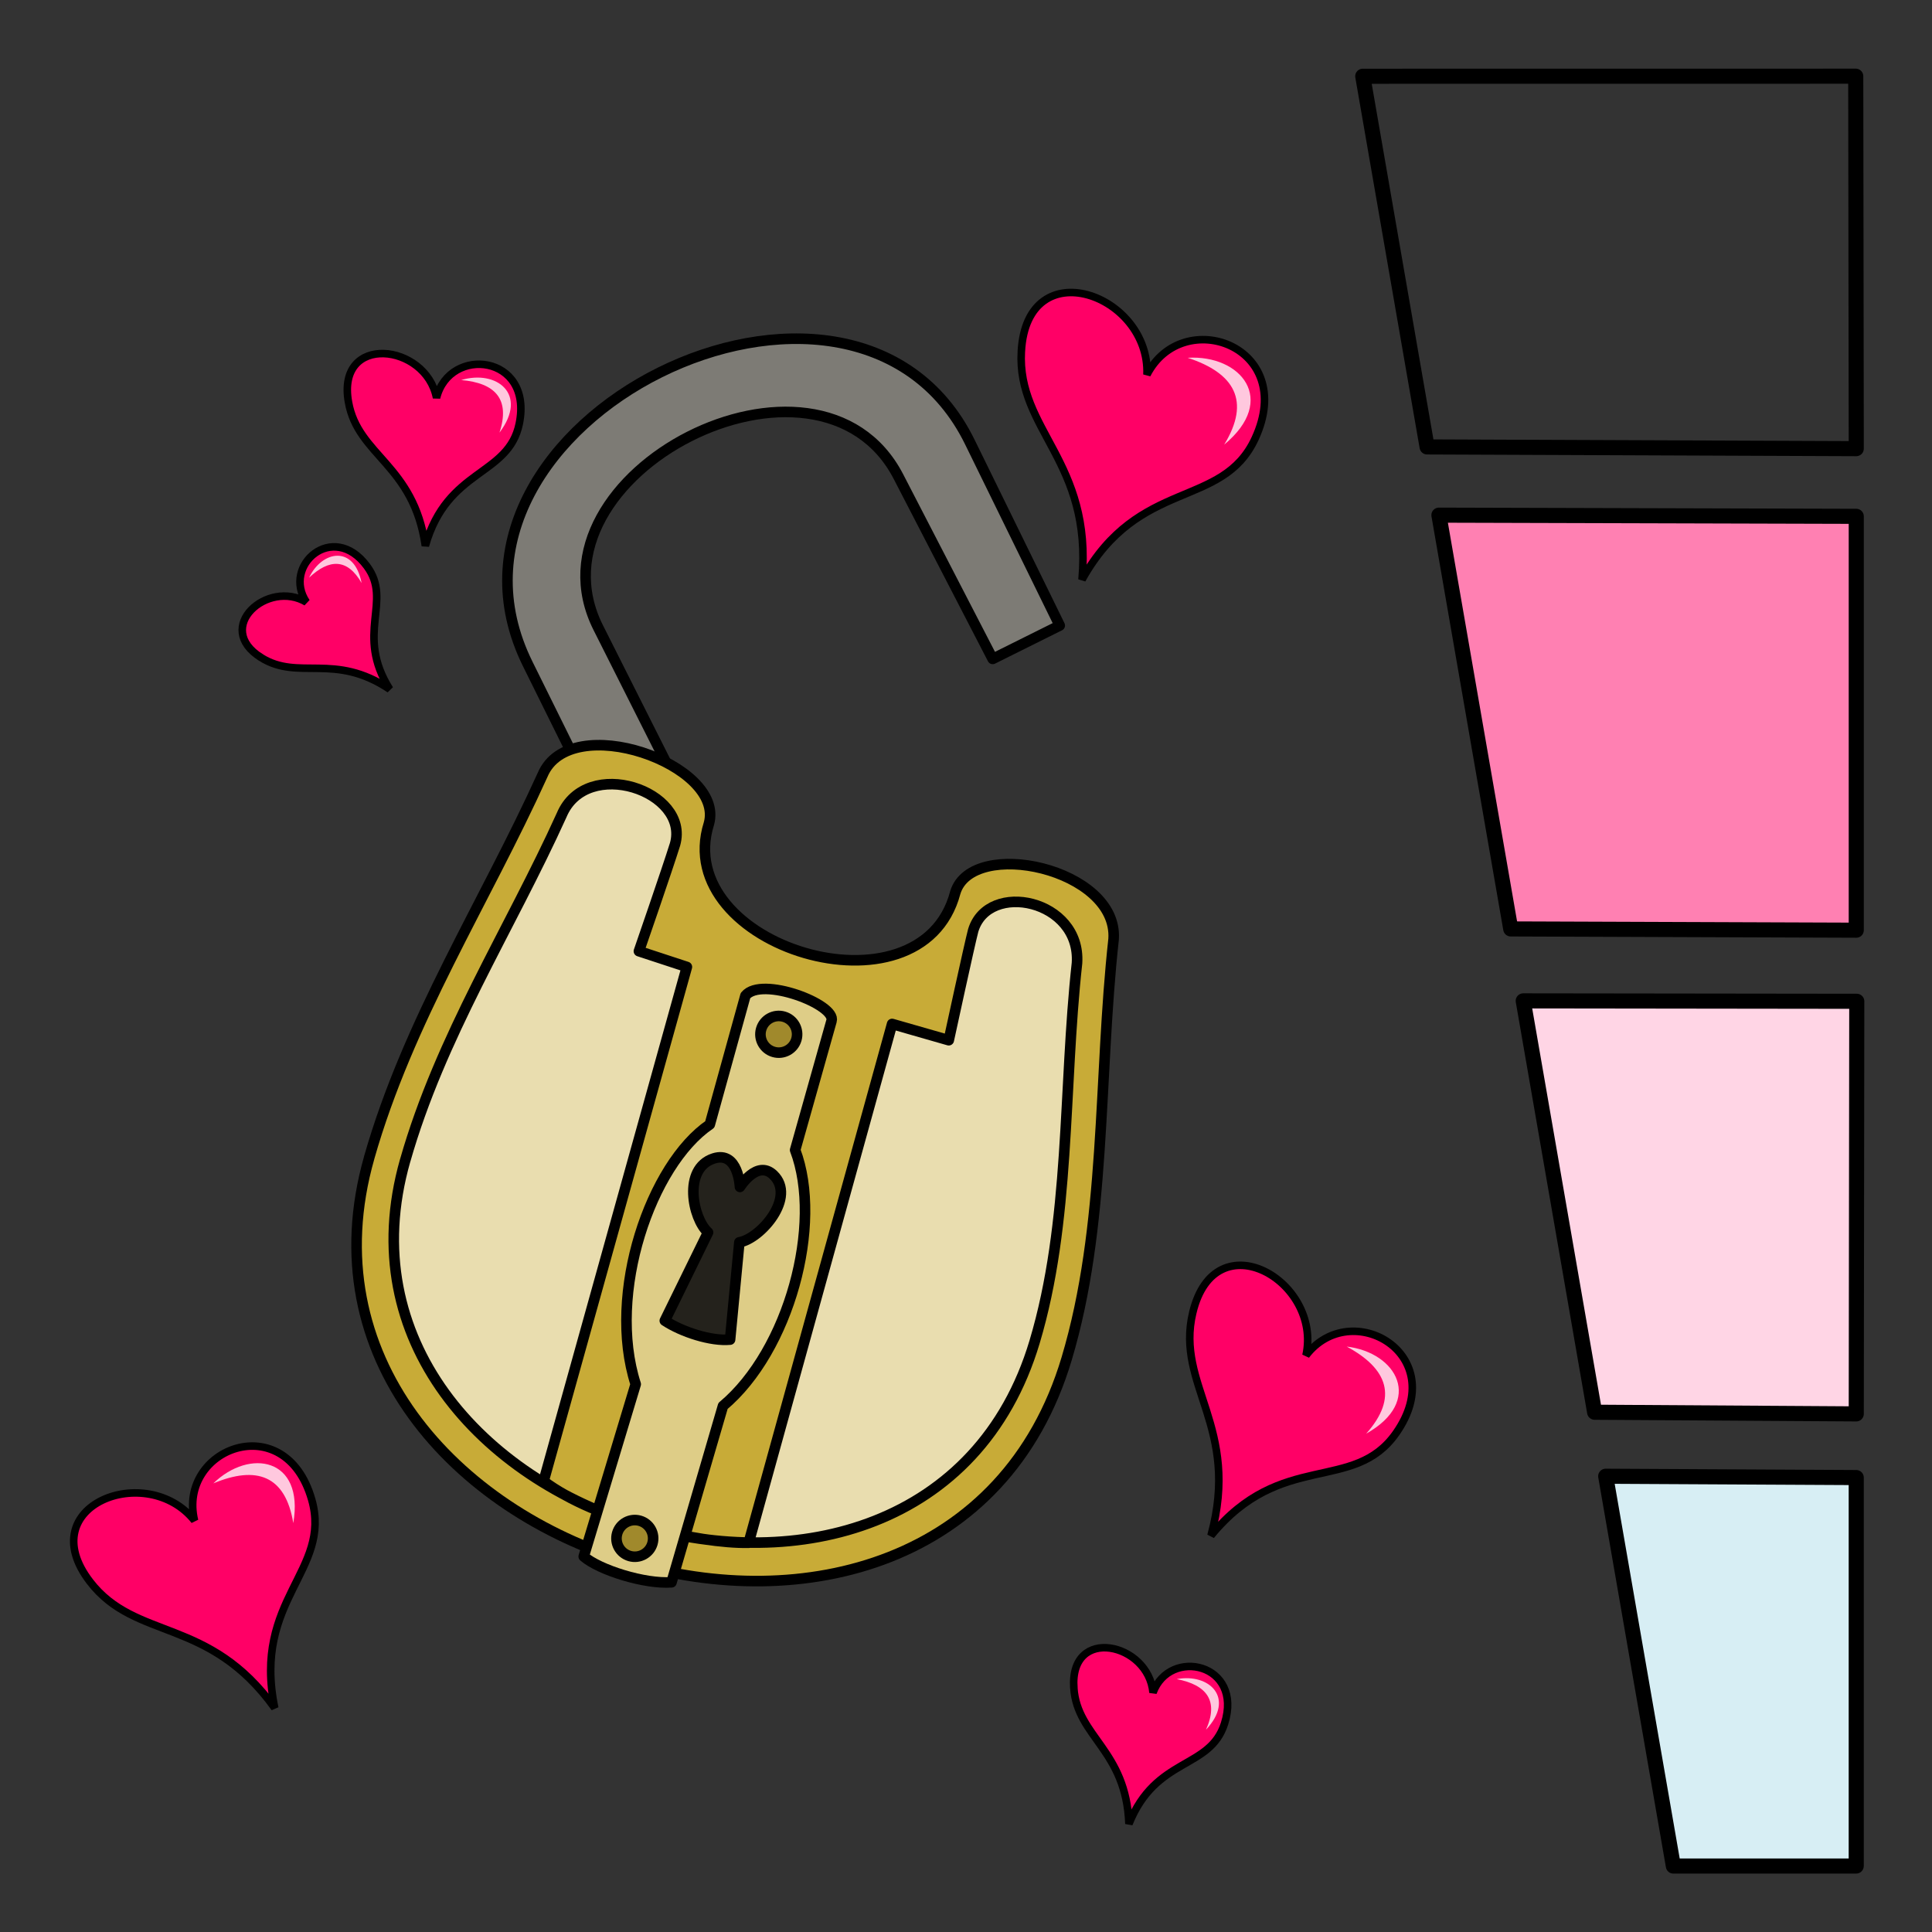 <svg version="1.1" viewBox="0 0 64 64" xmlns="http://www.w3.org/2000/svg">
 <rect x="0" y="0" width="64" height="64" fill="#333333" stroke="none"/>
 <g stroke="#000" stroke-linecap="round" stroke-linejoin="round">
  <g stroke-width=".5">
   <path d="m55.432 61.815-2.241-12.913 8.299 0.044v12.868z" fill="#d7eef4"/>
   <path d="m50.045 30.772-2.379-13.707 13.825 0.039v13.71z" fill="#ff80b2"/>
   <path d="m47.274 14.805-2.131-12.279 16.331-0.002 0.017 12.338z" fill="none"/>
   <path d="m52.824 46.782-2.365-13.627 11.049 0.014-0.017 13.668z" fill="#ffd5e5"/>
  </g>
  <path d="m20.461 28.014-2.978-6.017c-3.973-8.027 10.762-15.279 14.646-7.35l2.976 6.074-2.221 1.106-3.122-6.039c-2.65-5.126-12.504-0.086-9.944 5.005l3.034 6.03z" fill="#c8c4b7" fill-opacity=".502" stroke-width=".35"/>
 </g>
 <g transform="rotate(16.084 24.675 38.654)">
  <g transform="matrix(.9 0 0 .9 2.544 4.76)" stroke="#000" stroke-linecap="round" stroke-linejoin="round" stroke-width=".389">
   <path d="m11.209 41.167c-0.017-5.262 1.486-10.202 2.229-15.302 0.305-2.613 6.365-2.233 6.38 0.025-0.111 4.736 9.529 4.87 9.416-0.075 0.027-2.14 5.514-2.516 6.073 0.025 0.882 5.109 2.67 10.2 2.619 15.327-0.159 15.796-26.667 15.269-26.716 5e-6z" fill="#c8ab37"/>
   <path d="m12.511 40.9c-0.015-4.749 1.341-9.207 2.011-13.81 0.275-2.358 4.295-2.165 4.309-0.127-0.02 0.949-0.188 4.15-0.188 4.15l1.857 0.068 0.177 19.647c2.221 0.853 6.124 0.63 7.88 0.087l-0.217-19.81 2.169-0.003s-0.244-3.608-0.255-4.132c0.024-1.931 3.5-2.196 4.004 0.097 0.796 4.611 2.41 9.206 2.363 13.833-0.144 14.256-24.067 13.781-24.111 5e-6z" fill="#e9ddaf"/>
   <path d="m22.864 53.082c0.691 0.321 2.443 0.36 3.368 0.018l0.022-6.761c1.77-2.624 1.695-7.449-0.058-9.787l-0.03-4.935c0.011-0.636-2.939-0.878-3.302-0.018l0.053 4.919c-1.666 2.005-1.941 7.014 0.028 9.942z" fill="#decd87"/>
   <circle cx="24.437" cy="32.626" r=".675" fill="#a0892c"/>
   <circle cx="24.486" cy="51.922" r=".675" fill="#a0892c"/>
   <path d="m23.327 43.916c0.718 0.225 1.849 0.262 2.501 0.004l-0.664-3.536c0.717-0.346 1.564-2.182 0.513-2.732-0.73-0.382-1.057 0.767-1.057 0.767s-0.426-1.272-1.221-0.737c-0.998 0.671-0.128 2.343 0.557 2.671z" fill="#24221c"/>
  </g>
 </g>
 <g fill-rule="evenodd">
  <g transform="matrix(.307 .245 -.245 .307 39.194 11.499)" stroke-width=".636">
   <path d="m-10.441 8.798c-4.972-6.99 5.472-10.548 9.502-5.082-1.297-6.47 8.436-9.822 10.488-1.482 1.574 6.398-5.625 8.67-3.984 18.415-5.55-8.376-12.132-6.406-16.006-11.85z" fill="#f06" stroke="#000"/>
   <path d="m7.833 4.267c-0.538-4.288-3.094-5.253-6.977-3.8 3.339-3.016 8.19-1.983 6.978 3.8z" fill="#fff" fill-opacity=".785"/>
  </g>
  <g transform="matrix(.245 .116 -.116 .245 15.122 12.376)" stroke-width=".921">
   <path d="m-10.441 8.798c-4.972-6.99 5.472-10.548 9.502-5.082-1.297-6.47 8.436-9.822 10.488-1.482 1.574 6.398-5.625 8.67-3.984 18.415-5.55-8.376-12.132-6.406-16.006-11.85z" fill="#f06" stroke="#000"/>
   <path d="m7.833 4.267c-0.538-4.288-3.094-5.253-6.977-3.8 3.339-3.016 8.19-1.983 6.978 3.8z" fill="#fff" fill-opacity=".785"/>
  </g>
  <g transform="matrix(.372 -.014 .014 .372 6.742 48.977)" stroke-width=".672">
   <path d="m-10.441 8.798c-4.972-6.99 5.472-10.548 9.502-5.082-1.297-6.47 8.436-9.822 10.488-1.482 1.574 6.398-5.625 8.67-3.984 18.415-5.55-8.376-12.132-6.406-16.006-11.85z" fill="#f06" stroke="#000"/>
   <path d="m7.833 4.267c-0.538-4.288-3.094-5.253-6.977-3.8 3.339-3.016 8.19-1.983 6.978 3.8z" fill="#fff" fill-opacity=".785"/>
  </g>
  <g transform="matrix(.203 -.085 .085 .203 10.026 19.113)" stroke-width="1.138">
   <path d="m-10.441 8.798c-4.972-6.99 5.472-10.548 9.502-5.082-1.297-6.47 8.436-9.822 10.488-1.482 1.574 6.398-5.625 8.67-3.984 18.415-5.55-8.376-12.132-6.406-16.006-11.85z" fill="#f06" stroke="#000"/>
   <path d="m7.833 4.267c-0.538-4.288-3.094-5.253-6.977-3.8 3.339-3.016 8.19-1.983 6.978 3.8z" fill="#fff" fill-opacity=".785"/>
  </g>
  <g transform="matrix(.245 .28 -.28 .245 44.533 44.253)" stroke-width=".672">
   <path d="m-10.441 8.798c-4.972-6.99 5.472-10.548 9.502-5.082-1.297-6.47 8.436-9.822 10.488-1.482 1.574 6.398-5.625 8.67-3.984 18.415-5.55-8.376-12.132-6.406-16.006-11.85z" fill="#f06" stroke="#000"/>
   <path d="m7.833 4.267c-0.538-4.288-3.094-5.253-6.977-3.8 3.339-3.016 8.19-1.983 6.978 3.8z" fill="#fff" fill-opacity=".785"/>
  </g>
  <g transform="matrix(.208 .127 -.127 .208 38.862 55.417)" stroke-width="1.024">
   <path d="m-10.441 8.798c-4.972-6.99 5.472-10.548 9.502-5.082-1.297-6.47 8.436-9.822 10.488-1.482 1.574 6.398-5.625 8.67-3.984 18.415-5.55-8.376-12.132-6.406-16.006-11.85z" fill="#f06" stroke="#000"/>
   <path d="m7.833 4.267c-0.538-4.288-3.094-5.253-6.977-3.8 3.339-3.016 8.19-1.983 6.978 3.8z" fill="#fff" fill-opacity=".785"/>
  </g>
 </g>
</svg>
